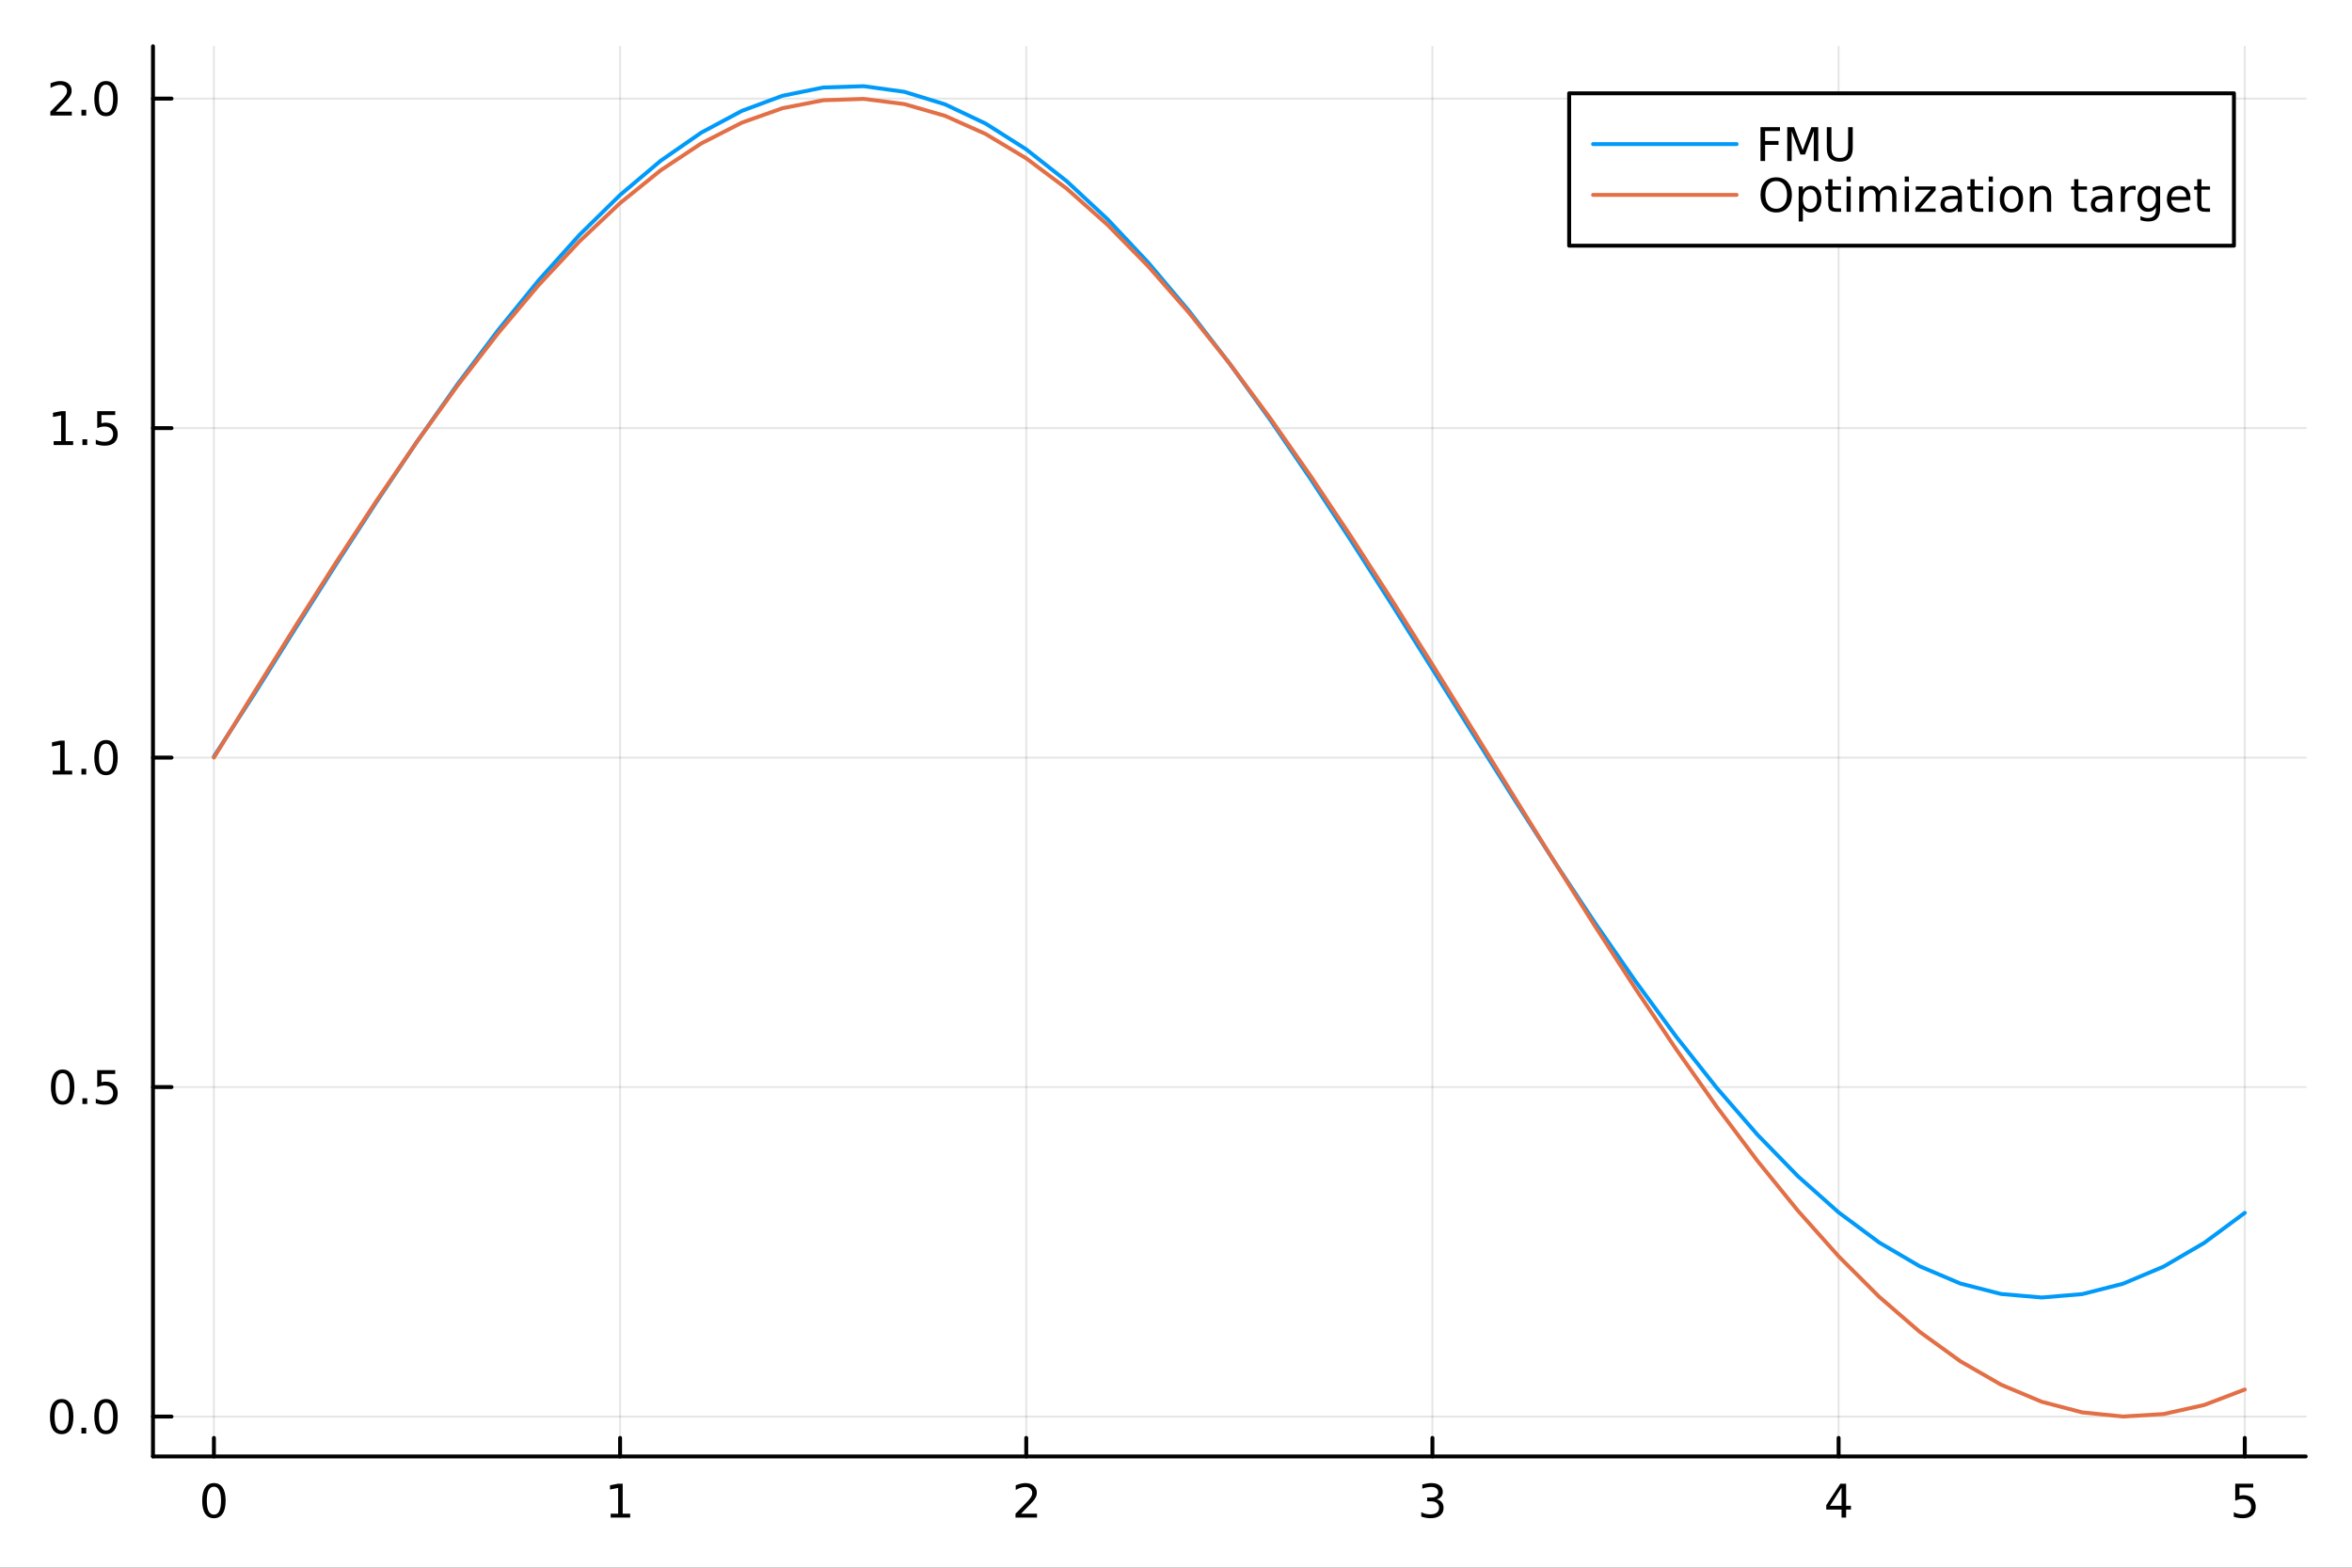 <?xml version="1.0" encoding="utf-8"?>
<svg xmlns="http://www.w3.org/2000/svg" xmlns:xlink="http://www.w3.org/1999/xlink" width="600" height="400" viewBox="0 0 2400 1600">
<rect x="0" y="0" width="2400" height="1600" fill="#333333" stroke="none"/>
<defs>
  <clipPath id="clip600">
    <rect x="0" y="0" width="2400" height="1600"/>
  </clipPath>
</defs>
<path clip-path="url(#clip600)" d="M0 1600 L2400 1600 L2400 0 L0 0  Z" fill="#ffffff" fill-rule="evenodd" fill-opacity="1"/>
<defs>
  <clipPath id="clip601">
    <rect x="480" y="0" width="1681" height="1600"/>
  </clipPath>
</defs>
<path clip-path="url(#clip600)" d="M156.112 1486.45 L2352.76 1486.45 L2352.76 47.244 L156.112 47.244  Z" fill="#ffffff" fill-rule="evenodd" fill-opacity="1"/>
<defs>
  <clipPath id="clip602">
    <rect x="156" y="47" width="2198" height="1440"/>
  </clipPath>
</defs>
<polyline clip-path="url(#clip602)" style="stroke:#000000; stroke-linecap:round; stroke-linejoin:round; stroke-width:2; stroke-opacity:0.1; fill:none" points="218.281,1486.45 218.281,47.244 "/>
<polyline clip-path="url(#clip602)" style="stroke:#000000; stroke-linecap:round; stroke-linejoin:round; stroke-width:2; stroke-opacity:0.1; fill:none" points="632.742,1486.45 632.742,47.244 "/>
<polyline clip-path="url(#clip602)" style="stroke:#000000; stroke-linecap:round; stroke-linejoin:round; stroke-width:2; stroke-opacity:0.1; fill:none" points="1047.2,1486.45 1047.2,47.244 "/>
<polyline clip-path="url(#clip602)" style="stroke:#000000; stroke-linecap:round; stroke-linejoin:round; stroke-width:2; stroke-opacity:0.1; fill:none" points="1461.66,1486.45 1461.66,47.244 "/>
<polyline clip-path="url(#clip602)" style="stroke:#000000; stroke-linecap:round; stroke-linejoin:round; stroke-width:2; stroke-opacity:0.1; fill:none" points="1876.13,1486.45 1876.13,47.244 "/>
<polyline clip-path="url(#clip602)" style="stroke:#000000; stroke-linecap:round; stroke-linejoin:round; stroke-width:2; stroke-opacity:0.1; fill:none" points="2290.59,1486.45 2290.59,47.244 "/>
<polyline clip-path="url(#clip602)" style="stroke:#000000; stroke-linecap:round; stroke-linejoin:round; stroke-width:2; stroke-opacity:0.1; fill:none" points="156.112,1445.77 2352.76,1445.77 "/>
<polyline clip-path="url(#clip602)" style="stroke:#000000; stroke-linecap:round; stroke-linejoin:round; stroke-width:2; stroke-opacity:0.1; fill:none" points="156.112,1109.48 2352.76,1109.48 "/>
<polyline clip-path="url(#clip602)" style="stroke:#000000; stroke-linecap:round; stroke-linejoin:round; stroke-width:2; stroke-opacity:0.1; fill:none" points="156.112,773.2 2352.76,773.2 "/>
<polyline clip-path="url(#clip602)" style="stroke:#000000; stroke-linecap:round; stroke-linejoin:round; stroke-width:2; stroke-opacity:0.1; fill:none" points="156.112,436.916 2352.76,436.916 "/>
<polyline clip-path="url(#clip602)" style="stroke:#000000; stroke-linecap:round; stroke-linejoin:round; stroke-width:2; stroke-opacity:0.1; fill:none" points="156.112,100.633 2352.76,100.633 "/>
<polyline clip-path="url(#clip600)" style="stroke:#000000; stroke-linecap:round; stroke-linejoin:round; stroke-width:4; stroke-opacity:1; fill:none" points="156.112,1486.45 2352.76,1486.45 "/>
<polyline clip-path="url(#clip600)" style="stroke:#000000; stroke-linecap:round; stroke-linejoin:round; stroke-width:4; stroke-opacity:1; fill:none" points="218.281,1486.45 218.281,1467.55 "/>
<polyline clip-path="url(#clip600)" style="stroke:#000000; stroke-linecap:round; stroke-linejoin:round; stroke-width:4; stroke-opacity:1; fill:none" points="632.742,1486.45 632.742,1467.55 "/>
<polyline clip-path="url(#clip600)" style="stroke:#000000; stroke-linecap:round; stroke-linejoin:round; stroke-width:4; stroke-opacity:1; fill:none" points="1047.2,1486.45 1047.2,1467.55 "/>
<polyline clip-path="url(#clip600)" style="stroke:#000000; stroke-linecap:round; stroke-linejoin:round; stroke-width:4; stroke-opacity:1; fill:none" points="1461.66,1486.45 1461.66,1467.55 "/>
<polyline clip-path="url(#clip600)" style="stroke:#000000; stroke-linecap:round; stroke-linejoin:round; stroke-width:4; stroke-opacity:1; fill:none" points="1876.13,1486.45 1876.13,1467.55 "/>
<polyline clip-path="url(#clip600)" style="stroke:#000000; stroke-linecap:round; stroke-linejoin:round; stroke-width:4; stroke-opacity:1; fill:none" points="2290.59,1486.45 2290.59,1467.55 "/>
<path clip-path="url(#clip600)" d="M218.281 1517.37 Q214.67 1517.37 212.842 1520.93 Q211.036 1524.47 211.036 1531.6 Q211.036 1538.71 212.842 1542.27 Q214.67 1545.82 218.281 1545.82 Q221.916 1545.82 223.721 1542.27 Q225.55 1538.71 225.55 1531.6 Q225.55 1524.47 223.721 1520.93 Q221.916 1517.37 218.281 1517.37 M218.281 1513.66 Q224.091 1513.66 227.147 1518.27 Q230.226 1522.85 230.226 1531.6 Q230.226 1540.33 227.147 1544.94 Q224.091 1549.52 218.281 1549.52 Q212.471 1549.52 209.392 1544.94 Q206.337 1540.33 206.337 1531.6 Q206.337 1522.85 209.392 1518.27 Q212.471 1513.66 218.281 1513.66 Z" fill="#000000" fill-rule="nonzero" fill-opacity="1" /><path clip-path="url(#clip600)" d="M623.124 1544.91 L630.763 1544.91 L630.763 1518.55 L622.453 1520.21 L622.453 1515.95 L630.717 1514.29 L635.393 1514.29 L635.393 1544.91 L643.032 1544.91 L643.032 1548.85 L623.124 1548.85 L623.124 1544.91 Z" fill="#000000" fill-rule="nonzero" fill-opacity="1" /><path clip-path="url(#clip600)" d="M1041.86 1544.91 L1058.18 1544.91 L1058.18 1548.85 L1036.23 1548.85 L1036.23 1544.91 Q1038.89 1542.16 1043.48 1537.53 Q1048.08 1532.88 1049.26 1531.53 Q1051.51 1529.01 1052.39 1527.27 Q1053.29 1525.51 1053.29 1523.82 Q1053.29 1521.07 1051.35 1519.33 Q1049.43 1517.6 1046.32 1517.6 Q1044.12 1517.6 1041.67 1518.36 Q1039.24 1519.13 1036.46 1520.68 L1036.46 1515.95 Q1039.29 1514.82 1041.74 1514.24 Q1044.19 1513.66 1046.23 1513.66 Q1051.6 1513.66 1054.8 1516.35 Q1057.99 1519.03 1057.99 1523.52 Q1057.99 1525.65 1057.18 1527.57 Q1056.39 1529.47 1054.29 1532.07 Q1053.71 1532.74 1050.61 1535.95 Q1047.5 1539.15 1041.86 1544.91 Z" fill="#000000" fill-rule="nonzero" fill-opacity="1" /><path clip-path="url(#clip600)" d="M1465.91 1530.21 Q1469.27 1530.93 1471.14 1533.2 Q1473.04 1535.47 1473.04 1538.8 Q1473.04 1543.92 1469.52 1546.72 Q1466 1549.52 1459.52 1549.52 Q1457.35 1549.52 1455.03 1549.08 Q1452.74 1548.66 1450.29 1547.81 L1450.29 1543.29 Q1452.23 1544.43 1454.55 1545.01 Q1456.86 1545.58 1459.38 1545.58 Q1463.78 1545.58 1466.07 1543.85 Q1468.39 1542.11 1468.39 1538.8 Q1468.39 1535.75 1466.24 1534.03 Q1464.11 1532.3 1460.29 1532.3 L1456.26 1532.3 L1456.26 1528.45 L1460.47 1528.45 Q1463.92 1528.45 1465.75 1527.09 Q1467.58 1525.7 1467.58 1523.11 Q1467.58 1520.45 1465.68 1519.03 Q1463.81 1517.6 1460.29 1517.6 Q1458.37 1517.6 1456.17 1518.01 Q1453.97 1518.43 1451.33 1519.31 L1451.33 1515.14 Q1453.99 1514.4 1456.31 1514.03 Q1458.64 1513.66 1460.7 1513.66 Q1466.03 1513.66 1469.13 1516.09 Q1472.23 1518.5 1472.23 1522.62 Q1472.23 1525.49 1470.59 1527.48 Q1468.94 1529.45 1465.91 1530.21 Z" fill="#000000" fill-rule="nonzero" fill-opacity="1" /><path clip-path="url(#clip600)" d="M1879.13 1518.36 L1867.33 1536.81 L1879.13 1536.81 L1879.13 1518.36 M1877.91 1514.29 L1883.79 1514.29 L1883.79 1536.81 L1888.72 1536.81 L1888.72 1540.7 L1883.79 1540.7 L1883.79 1548.85 L1879.13 1548.85 L1879.13 1540.7 L1863.53 1540.7 L1863.53 1536.19 L1877.91 1514.29 Z" fill="#000000" fill-rule="nonzero" fill-opacity="1" /><path clip-path="url(#clip600)" d="M2280.86 1514.29 L2299.22 1514.29 L2299.22 1518.22 L2285.15 1518.22 L2285.15 1526.7 Q2286.17 1526.35 2287.18 1526.19 Q2288.2 1526 2289.22 1526 Q2295.01 1526 2298.39 1529.17 Q2301.77 1532.34 2301.77 1537.76 Q2301.77 1543.34 2298.3 1546.44 Q2294.82 1549.52 2288.5 1549.52 Q2286.33 1549.52 2284.06 1549.15 Q2281.81 1548.78 2279.41 1548.04 L2279.41 1543.34 Q2281.49 1544.47 2283.71 1545.03 Q2285.93 1545.58 2288.41 1545.58 Q2292.42 1545.58 2294.75 1543.48 Q2297.09 1541.37 2297.09 1537.76 Q2297.09 1534.15 2294.75 1532.04 Q2292.42 1529.94 2288.41 1529.94 Q2286.54 1529.94 2284.66 1530.35 Q2282.81 1530.77 2280.86 1531.65 L2280.86 1514.29 Z" fill="#000000" fill-rule="nonzero" fill-opacity="1" /><polyline clip-path="url(#clip600)" style="stroke:#000000; stroke-linecap:round; stroke-linejoin:round; stroke-width:4; stroke-opacity:1; fill:none" points="156.112,1486.45 156.112,47.244 "/>
<polyline clip-path="url(#clip600)" style="stroke:#000000; stroke-linecap:round; stroke-linejoin:round; stroke-width:4; stroke-opacity:1; fill:none" points="156.112,1445.77 175.01,1445.77 "/>
<polyline clip-path="url(#clip600)" style="stroke:#000000; stroke-linecap:round; stroke-linejoin:round; stroke-width:4; stroke-opacity:1; fill:none" points="156.112,1109.48 175.01,1109.48 "/>
<polyline clip-path="url(#clip600)" style="stroke:#000000; stroke-linecap:round; stroke-linejoin:round; stroke-width:4; stroke-opacity:1; fill:none" points="156.112,773.2 175.01,773.2 "/>
<polyline clip-path="url(#clip600)" style="stroke:#000000; stroke-linecap:round; stroke-linejoin:round; stroke-width:4; stroke-opacity:1; fill:none" points="156.112,436.916 175.01,436.916 "/>
<polyline clip-path="url(#clip600)" style="stroke:#000000; stroke-linecap:round; stroke-linejoin:round; stroke-width:4; stroke-opacity:1; fill:none" points="156.112,100.633 175.01,100.633 "/>
<path clip-path="url(#clip600)" d="M62.937 1431.57 Q59.325 1431.57 57.497 1435.13 Q55.691 1438.67 55.691 1445.8 Q55.691 1452.91 57.497 1456.47 Q59.325 1460.01 62.937 1460.01 Q66.571 1460.01 68.376 1456.47 Q70.205 1452.91 70.205 1445.8 Q70.205 1438.67 68.376 1435.13 Q66.571 1431.57 62.937 1431.57 M62.937 1427.86 Q68.747 1427.86 71.802 1432.47 Q74.881 1437.05 74.881 1445.8 Q74.881 1454.53 71.802 1459.14 Q68.747 1463.72 62.937 1463.72 Q57.126 1463.72 54.048 1459.14 Q50.992 1454.53 50.992 1445.8 Q50.992 1437.05 54.048 1432.47 Q57.126 1427.86 62.937 1427.86 Z" fill="#000000" fill-rule="nonzero" fill-opacity="1" /><path clip-path="url(#clip600)" d="M83.098 1457.17 L87.983 1457.17 L87.983 1463.05 L83.098 1463.05 L83.098 1457.17 Z" fill="#000000" fill-rule="nonzero" fill-opacity="1" /><path clip-path="url(#clip600)" d="M108.168 1431.57 Q104.557 1431.57 102.728 1435.13 Q100.922 1438.67 100.922 1445.8 Q100.922 1452.91 102.728 1456.47 Q104.557 1460.01 108.168 1460.01 Q111.802 1460.01 113.608 1456.47 Q115.436 1452.91 115.436 1445.8 Q115.436 1438.67 113.608 1435.13 Q111.802 1431.57 108.168 1431.57 M108.168 1427.86 Q113.978 1427.86 117.033 1432.47 Q120.112 1437.05 120.112 1445.8 Q120.112 1454.53 117.033 1459.14 Q113.978 1463.72 108.168 1463.72 Q102.358 1463.72 99.279 1459.14 Q96.223 1454.53 96.223 1445.8 Q96.223 1437.05 99.279 1432.47 Q102.358 1427.86 108.168 1427.86 Z" fill="#000000" fill-rule="nonzero" fill-opacity="1" /><path clip-path="url(#clip600)" d="M63.932 1095.28 Q60.321 1095.28 58.492 1098.85 Q56.687 1102.39 56.687 1109.52 Q56.687 1116.62 58.492 1120.19 Q60.321 1123.73 63.932 1123.73 Q67.566 1123.73 69.372 1120.19 Q71.2 1116.62 71.2 1109.52 Q71.2 1102.39 69.372 1098.85 Q67.566 1095.28 63.932 1095.28 M63.932 1091.58 Q69.742 1091.58 72.798 1096.19 Q75.876 1100.77 75.876 1109.52 Q75.876 1118.25 72.798 1122.85 Q69.742 1127.43 63.932 1127.43 Q58.122 1127.43 55.043 1122.85 Q51.987 1118.25 51.987 1109.52 Q51.987 1100.77 55.043 1096.19 Q58.122 1091.58 63.932 1091.58 Z" fill="#000000" fill-rule="nonzero" fill-opacity="1" /><path clip-path="url(#clip600)" d="M84.094 1120.88 L88.978 1120.88 L88.978 1126.76 L84.094 1126.76 L84.094 1120.88 Z" fill="#000000" fill-rule="nonzero" fill-opacity="1" /><path clip-path="url(#clip600)" d="M99.21 1092.2 L117.566 1092.2 L117.566 1096.14 L103.492 1096.14 L103.492 1104.61 Q104.51 1104.26 105.529 1104.1 Q106.547 1103.92 107.566 1103.92 Q113.353 1103.92 116.733 1107.09 Q120.112 1110.26 120.112 1115.68 Q120.112 1121.25 116.64 1124.36 Q113.168 1127.43 106.848 1127.43 Q104.672 1127.43 102.404 1127.06 Q100.159 1126.69 97.751 1125.95 L97.751 1121.25 Q99.835 1122.39 102.057 1122.94 Q104.279 1123.5 106.756 1123.5 Q110.76 1123.5 113.098 1121.39 Q115.436 1119.29 115.436 1115.68 Q115.436 1112.06 113.098 1109.96 Q110.76 1107.85 106.756 1107.85 Q104.881 1107.85 103.006 1108.27 Q101.154 1108.69 99.21 1109.56 L99.21 1092.2 Z" fill="#000000" fill-rule="nonzero" fill-opacity="1" /><path clip-path="url(#clip600)" d="M53.747 786.545 L61.386 786.545 L61.386 760.179 L53.075 761.846 L53.075 757.587 L61.339 755.92 L66.015 755.92 L66.015 786.545 L73.654 786.545 L73.654 790.48 L53.747 790.48 L53.747 786.545 Z" fill="#000000" fill-rule="nonzero" fill-opacity="1" /><path clip-path="url(#clip600)" d="M83.098 784.6 L87.983 784.6 L87.983 790.48 L83.098 790.48 L83.098 784.6 Z" fill="#000000" fill-rule="nonzero" fill-opacity="1" /><path clip-path="url(#clip600)" d="M108.168 758.999 Q104.557 758.999 102.728 762.564 Q100.922 766.105 100.922 773.235 Q100.922 780.341 102.728 783.906 Q104.557 787.448 108.168 787.448 Q111.802 787.448 113.608 783.906 Q115.436 780.341 115.436 773.235 Q115.436 766.105 113.608 762.564 Q111.802 758.999 108.168 758.999 M108.168 755.295 Q113.978 755.295 117.033 759.902 Q120.112 764.485 120.112 773.235 Q120.112 781.962 117.033 786.568 Q113.978 791.151 108.168 791.151 Q102.358 791.151 99.279 786.568 Q96.223 781.962 96.223 773.235 Q96.223 764.485 99.279 759.902 Q102.358 755.295 108.168 755.295 Z" fill="#000000" fill-rule="nonzero" fill-opacity="1" /><path clip-path="url(#clip600)" d="M54.742 450.261 L62.381 450.261 L62.381 423.896 L54.071 425.562 L54.071 421.303 L62.335 419.636 L67.011 419.636 L67.011 450.261 L74.649 450.261 L74.649 454.196 L54.742 454.196 L54.742 450.261 Z" fill="#000000" fill-rule="nonzero" fill-opacity="1" /><path clip-path="url(#clip600)" d="M84.094 448.317 L88.978 448.317 L88.978 454.196 L84.094 454.196 L84.094 448.317 Z" fill="#000000" fill-rule="nonzero" fill-opacity="1" /><path clip-path="url(#clip600)" d="M99.21 419.636 L117.566 419.636 L117.566 423.572 L103.492 423.572 L103.492 432.044 Q104.51 431.697 105.529 431.535 Q106.547 431.349 107.566 431.349 Q113.353 431.349 116.733 434.521 Q120.112 437.692 120.112 443.109 Q120.112 448.687 116.64 451.789 Q113.168 454.868 106.848 454.868 Q104.672 454.868 102.404 454.497 Q100.159 454.127 97.751 453.386 L97.751 448.687 Q99.835 449.822 102.057 450.377 Q104.279 450.933 106.756 450.933 Q110.76 450.933 113.098 448.826 Q115.436 446.72 115.436 443.109 Q115.436 439.497 113.098 437.391 Q110.76 435.285 106.756 435.285 Q104.881 435.285 103.006 435.701 Q101.154 436.118 99.21 436.997 L99.21 419.636 Z" fill="#000000" fill-rule="nonzero" fill-opacity="1" /><path clip-path="url(#clip600)" d="M56.964 113.978 L73.284 113.978 L73.284 117.913 L51.339 117.913 L51.339 113.978 Q54.001 111.223 58.585 106.593 Q63.191 101.941 64.372 100.598 Q66.617 98.075 67.497 96.339 Q68.399 94.58 68.399 92.89 Q68.399 90.135 66.455 88.399 Q64.534 86.663 61.432 86.663 Q59.233 86.663 56.779 87.427 Q54.349 88.191 51.571 89.742 L51.571 85.019 Q54.395 83.885 56.849 83.307 Q59.302 82.728 61.339 82.728 Q66.71 82.728 69.904 85.413 Q73.099 88.098 73.099 92.589 Q73.099 94.719 72.288 96.64 Q71.501 98.538 69.395 101.131 Q68.816 101.802 65.714 105.019 Q62.612 108.214 56.964 113.978 Z" fill="#000000" fill-rule="nonzero" fill-opacity="1" /><path clip-path="url(#clip600)" d="M83.098 112.033 L87.983 112.033 L87.983 117.913 L83.098 117.913 L83.098 112.033 Z" fill="#000000" fill-rule="nonzero" fill-opacity="1" /><path clip-path="url(#clip600)" d="M108.168 86.432 Q104.557 86.432 102.728 89.996 Q100.922 93.538 100.922 100.668 Q100.922 107.774 102.728 111.339 Q104.557 114.88 108.168 114.88 Q111.802 114.88 113.608 111.339 Q115.436 107.774 115.436 100.668 Q115.436 93.538 113.608 89.996 Q111.802 86.432 108.168 86.432 M108.168 82.728 Q113.978 82.728 117.033 87.334 Q120.112 91.918 120.112 100.668 Q120.112 109.394 117.033 114.001 Q113.978 118.584 108.168 118.584 Q102.358 118.584 99.279 114.001 Q96.223 109.394 96.223 100.668 Q96.223 91.918 99.279 87.334 Q102.358 82.728 108.168 82.728 Z" fill="#000000" fill-rule="nonzero" fill-opacity="1" /><polyline clip-path="url(#clip602)" style="stroke:#009af9; stroke-linecap:round; stroke-linejoin:round; stroke-width:4; stroke-opacity:1; fill:none" points="218.281,772.121 259.727,707.916 301.174,641.776 342.62,576.373 384.066,512.456 425.512,450.759 466.958,391.989 508.404,336.82 549.85,285.886 591.296,239.77 632.742,199.002 674.188,164.049 715.635,135.312 757.081,113.121 798.527,97.73 839.973,89.317 881.419,87.976 922.865,93.725 964.311,106.496 1005.76,126.144 1047.2,152.442 1088.65,185.09 1130.1,223.713 1171.54,267.868 1212.99,317.047 1254.43,370.688 1295.88,428.175 1337.33,488.848 1378.77,552.011 1420.22,616.94 1461.66,682.89 1503.11,749.105 1544.56,814.824 1586,879.295 1627.45,941.776 1668.9,1001.55 1710.34,1057.94 1751.79,1110.29 1793.23,1158 1834.68,1200.52 1876.13,1237.37 1917.57,1268.12 1959.02,1292.43 2000.46,1310.01 2041.91,1320.66 2083.36,1324.25 2124.8,1320.76 2166.25,1310.21 2207.69,1292.73 2249.14,1268.52 2290.59,1237.85 "/>
<polyline clip-path="url(#clip602)" style="stroke:#e26f46; stroke-linecap:round; stroke-linejoin:round; stroke-width:4; stroke-opacity:1; fill:none" points="218.281,773.2 259.727,706.055 301.174,639.582 342.62,574.443 384.066,511.29 425.512,450.754 466.958,393.44 508.404,339.92 549.85,290.73 591.296,246.36 632.742,207.254 674.188,173.803 715.635,146.341 757.081,125.142 798.527,110.419 839.973,102.318 881.419,100.92 922.865,106.239 964.311,118.222 1005.76,136.75 1047.2,161.636 1088.65,192.634 1130.1,229.432 1171.54,271.663 1212.99,318.906 1254.43,370.687 1295.88,426.491 1337.33,485.758 1378.77,547.898 1420.22,612.289 1461.66,678.287 1503.11,745.234 1544.56,812.461 1586,879.295 1627.45,945.069 1668.9,1009.13 1710.34,1070.82 1751.79,1129.55 1793.23,1184.72 1834.68,1235.77 1876.13,1282.2 1917.57,1323.55 1959.02,1359.39 2000.46,1389.38 2041.91,1413.22 2083.36,1430.65 2124.8,1441.52 2166.25,1445.72 2207.69,1443.19 2249.14,1433.97 2290.59,1418.14 "/>
<path clip-path="url(#clip600)" d="M1601.19 250.738 L2279.53 250.738 L2279.53 95.218 L1601.19 95.218  Z" fill="#ffffff" fill-rule="evenodd" fill-opacity="1"/>
<polyline clip-path="url(#clip600)" style="stroke:#000000; stroke-linecap:round; stroke-linejoin:round; stroke-width:4; stroke-opacity:1; fill:none" points="1601.19,250.738 2279.53,250.738 2279.53,95.218 1601.19,95.218 1601.19,250.738 "/>
<polyline clip-path="url(#clip600)" style="stroke:#009af9; stroke-linecap:round; stroke-linejoin:round; stroke-width:4; stroke-opacity:1; fill:none" points="1625.6,147.058 1772.04,147.058 "/>
<path clip-path="url(#clip600)" d="M1796.45 129.778 L1816.31 129.778 L1816.31 133.713 L1801.13 133.713 L1801.13 143.898 L1814.83 143.898 L1814.83 147.833 L1801.13 147.833 L1801.13 164.338 L1796.45 164.338 L1796.45 129.778 Z" fill="#000000" fill-rule="nonzero" fill-opacity="1" /><path clip-path="url(#clip600)" d="M1823.72 129.778 L1830.69 129.778 L1839.5 153.296 L1848.37 129.778 L1855.34 129.778 L1855.34 164.338 L1850.78 164.338 L1850.78 133.99 L1841.87 157.694 L1837.17 157.694 L1828.25 133.99 L1828.25 164.338 L1823.72 164.338 L1823.72 129.778 Z" fill="#000000" fill-rule="nonzero" fill-opacity="1" /><path clip-path="url(#clip600)" d="M1864.09 129.778 L1868.79 129.778 L1868.79 150.773 Q1868.79 156.328 1870.8 158.782 Q1872.81 161.213 1877.33 161.213 Q1881.82 161.213 1883.83 158.782 Q1885.85 156.328 1885.85 150.773 L1885.85 129.778 L1890.55 129.778 L1890.55 151.352 Q1890.55 158.111 1887.19 161.56 Q1883.86 165.009 1877.33 165.009 Q1870.78 165.009 1867.42 161.56 Q1864.09 158.111 1864.09 151.352 L1864.09 129.778 Z" fill="#000000" fill-rule="nonzero" fill-opacity="1" /><polyline clip-path="url(#clip600)" style="stroke:#e26f46; stroke-linecap:round; stroke-linejoin:round; stroke-width:4; stroke-opacity:1; fill:none" points="1625.6,198.898 1772.04,198.898 "/>
<path clip-path="url(#clip600)" d="M1812.47 184.789 Q1807.38 184.789 1804.37 188.585 Q1801.38 192.381 1801.38 198.932 Q1801.38 205.46 1804.37 209.256 Q1807.38 213.053 1812.47 213.053 Q1817.56 213.053 1820.52 209.256 Q1823.51 205.46 1823.51 198.932 Q1823.51 192.381 1820.52 188.585 Q1817.56 184.789 1812.47 184.789 M1812.47 180.993 Q1819.74 180.993 1824.09 185.877 Q1828.44 190.738 1828.44 198.932 Q1828.44 207.104 1824.09 211.988 Q1819.74 216.849 1812.47 216.849 Q1805.18 216.849 1800.8 211.988 Q1796.45 207.127 1796.45 198.932 Q1796.45 190.738 1800.8 185.877 Q1805.18 180.993 1812.47 180.993 Z" fill="#000000" fill-rule="nonzero" fill-opacity="1" /><path clip-path="url(#clip600)" d="M1839.69 212.289 L1839.69 226.039 L1835.41 226.039 L1835.41 190.252 L1839.69 190.252 L1839.69 194.187 Q1841.03 191.872 1843.07 190.761 Q1845.13 189.627 1847.98 189.627 Q1852.7 189.627 1855.64 193.377 Q1858.6 197.127 1858.6 203.238 Q1858.6 209.349 1855.64 213.099 Q1852.7 216.849 1847.98 216.849 Q1845.13 216.849 1843.07 215.738 Q1841.03 214.603 1839.69 212.289 M1854.18 203.238 Q1854.18 198.539 1852.24 195.877 Q1850.31 193.192 1846.94 193.192 Q1843.56 193.192 1841.61 195.877 Q1839.69 198.539 1839.69 203.238 Q1839.69 207.937 1841.61 210.622 Q1843.56 213.284 1846.94 213.284 Q1850.31 213.284 1852.24 210.622 Q1854.18 207.937 1854.18 203.238 Z" fill="#000000" fill-rule="nonzero" fill-opacity="1" /><path clip-path="url(#clip600)" d="M1869.87 182.891 L1869.87 190.252 L1878.65 190.252 L1878.65 193.562 L1869.87 193.562 L1869.87 207.636 Q1869.87 210.807 1870.73 211.71 Q1871.61 212.613 1874.27 212.613 L1878.65 212.613 L1878.65 216.178 L1874.27 216.178 Q1869.34 216.178 1867.47 214.349 Q1865.59 212.497 1865.59 207.636 L1865.59 193.562 L1862.47 193.562 L1862.47 190.252 L1865.59 190.252 L1865.59 182.891 L1869.87 182.891 Z" fill="#000000" fill-rule="nonzero" fill-opacity="1" /><path clip-path="url(#clip600)" d="M1884.25 190.252 L1888.51 190.252 L1888.51 216.178 L1884.25 216.178 L1884.25 190.252 M1884.25 180.159 L1888.51 180.159 L1888.51 185.553 L1884.25 185.553 L1884.25 180.159 Z" fill="#000000" fill-rule="nonzero" fill-opacity="1" /><path clip-path="url(#clip600)" d="M1917.61 195.229 Q1919.2 192.358 1921.43 190.993 Q1923.65 189.627 1926.66 189.627 Q1930.71 189.627 1932.91 192.474 Q1935.11 195.298 1935.11 200.529 L1935.11 216.178 L1930.82 216.178 L1930.82 200.668 Q1930.82 196.942 1929.5 195.136 Q1928.18 193.33 1925.48 193.33 Q1922.17 193.33 1920.24 195.53 Q1918.32 197.729 1918.32 201.525 L1918.32 216.178 L1914.04 216.178 L1914.04 200.668 Q1914.04 196.918 1912.72 195.136 Q1911.4 193.33 1908.65 193.33 Q1905.38 193.33 1903.46 195.553 Q1901.54 197.752 1901.54 201.525 L1901.54 216.178 L1897.26 216.178 L1897.26 190.252 L1901.54 190.252 L1901.54 194.28 Q1903 191.895 1905.04 190.761 Q1907.07 189.627 1909.87 189.627 Q1912.7 189.627 1914.67 191.062 Q1916.66 192.497 1917.61 195.229 Z" fill="#000000" fill-rule="nonzero" fill-opacity="1" /><path clip-path="url(#clip600)" d="M1943.6 190.252 L1947.86 190.252 L1947.86 216.178 L1943.6 216.178 L1943.6 190.252 M1943.6 180.159 L1947.86 180.159 L1947.86 185.553 L1943.6 185.553 L1943.6 180.159 Z" fill="#000000" fill-rule="nonzero" fill-opacity="1" /><path clip-path="url(#clip600)" d="M1954.92 190.252 L1975.15 190.252 L1975.15 194.141 L1959.13 212.775 L1975.15 212.775 L1975.15 216.178 L1954.34 216.178 L1954.34 212.289 L1970.36 193.655 L1954.92 193.655 L1954.92 190.252 Z" fill="#000000" fill-rule="nonzero" fill-opacity="1" /><path clip-path="url(#clip600)" d="M1993.44 203.145 Q1988.28 203.145 1986.29 204.326 Q1984.3 205.506 1984.3 208.354 Q1984.3 210.622 1985.78 211.965 Q1987.28 213.284 1989.85 213.284 Q1993.39 213.284 1995.52 210.784 Q1997.67 208.261 1997.67 204.094 L1997.67 203.145 L1993.44 203.145 M2001.93 201.386 L2001.93 216.178 L1997.67 216.178 L1997.67 212.242 Q1996.22 214.603 1994.04 215.738 Q1991.86 216.849 1988.72 216.849 Q1984.74 216.849 1982.37 214.627 Q1980.04 212.381 1980.04 208.631 Q1980.04 204.256 1982.95 202.034 Q1985.89 199.812 1991.7 199.812 L1997.67 199.812 L1997.67 199.395 Q1997.67 196.455 1995.73 194.858 Q1993.81 193.238 1990.31 193.238 Q1988.09 193.238 1985.99 193.77 Q1983.88 194.303 1981.93 195.367 L1981.93 191.432 Q1984.27 190.53 1986.47 190.09 Q1988.67 189.627 1990.75 189.627 Q1996.38 189.627 1999.16 192.543 Q2001.93 195.46 2001.93 201.386 Z" fill="#000000" fill-rule="nonzero" fill-opacity="1" /><path clip-path="url(#clip600)" d="M2014.92 182.891 L2014.92 190.252 L2023.69 190.252 L2023.69 193.562 L2014.92 193.562 L2014.92 207.636 Q2014.92 210.807 2015.78 211.71 Q2016.66 212.613 2019.32 212.613 L2023.69 212.613 L2023.69 216.178 L2019.32 216.178 Q2014.39 216.178 2012.51 214.349 Q2010.64 212.497 2010.64 207.636 L2010.64 193.562 L2007.51 193.562 L2007.51 190.252 L2010.64 190.252 L2010.64 182.891 L2014.92 182.891 Z" fill="#000000" fill-rule="nonzero" fill-opacity="1" /><path clip-path="url(#clip600)" d="M2029.3 190.252 L2033.55 190.252 L2033.55 216.178 L2029.3 216.178 L2029.3 190.252 M2029.3 180.159 L2033.55 180.159 L2033.55 185.553 L2029.3 185.553 L2029.3 180.159 Z" fill="#000000" fill-rule="nonzero" fill-opacity="1" /><path clip-path="url(#clip600)" d="M2052.51 193.238 Q2049.09 193.238 2047.1 195.923 Q2045.11 198.585 2045.11 203.238 Q2045.11 207.891 2047.07 210.576 Q2049.06 213.238 2052.51 213.238 Q2055.92 213.238 2057.91 210.553 Q2059.9 207.867 2059.9 203.238 Q2059.9 198.631 2057.91 195.946 Q2055.92 193.238 2052.51 193.238 M2052.51 189.627 Q2058.07 189.627 2061.24 193.238 Q2064.41 196.849 2064.41 203.238 Q2064.41 209.604 2061.24 213.238 Q2058.07 216.849 2052.51 216.849 Q2046.93 216.849 2043.76 213.238 Q2040.61 209.604 2040.61 203.238 Q2040.61 196.849 2043.76 193.238 Q2046.93 189.627 2052.51 189.627 Z" fill="#000000" fill-rule="nonzero" fill-opacity="1" /><path clip-path="url(#clip600)" d="M2093.02 200.529 L2093.02 216.178 L2088.76 216.178 L2088.76 200.668 Q2088.76 196.988 2087.33 195.159 Q2085.89 193.33 2083.02 193.33 Q2079.57 193.33 2077.58 195.53 Q2075.59 197.729 2075.59 201.525 L2075.59 216.178 L2071.31 216.178 L2071.31 190.252 L2075.59 190.252 L2075.59 194.28 Q2077.12 191.942 2079.18 190.784 Q2081.26 189.627 2083.97 189.627 Q2088.44 189.627 2090.73 192.405 Q2093.02 195.159 2093.02 200.529 Z" fill="#000000" fill-rule="nonzero" fill-opacity="1" /><path clip-path="url(#clip600)" d="M2120.8 182.891 L2120.8 190.252 L2129.57 190.252 L2129.57 193.562 L2120.8 193.562 L2120.8 207.636 Q2120.8 210.807 2121.66 211.71 Q2122.54 212.613 2125.2 212.613 L2129.57 212.613 L2129.57 216.178 L2125.2 216.178 Q2120.27 216.178 2118.39 214.349 Q2116.52 212.497 2116.52 207.636 L2116.52 193.562 L2113.39 193.562 L2113.39 190.252 L2116.52 190.252 L2116.52 182.891 L2120.8 182.891 Z" fill="#000000" fill-rule="nonzero" fill-opacity="1" /><path clip-path="url(#clip600)" d="M2146.96 203.145 Q2141.79 203.145 2139.8 204.326 Q2137.81 205.506 2137.81 208.354 Q2137.81 210.622 2139.29 211.965 Q2140.8 213.284 2143.37 213.284 Q2146.91 213.284 2149.04 210.784 Q2151.19 208.261 2151.19 204.094 L2151.19 203.145 L2146.96 203.145 M2155.45 201.386 L2155.45 216.178 L2151.19 216.178 L2151.19 212.242 Q2149.73 214.603 2147.56 215.738 Q2145.38 216.849 2142.23 216.849 Q2138.25 216.849 2135.89 214.627 Q2133.55 212.381 2133.55 208.631 Q2133.55 204.256 2136.47 202.034 Q2139.41 199.812 2145.22 199.812 L2151.19 199.812 L2151.19 199.395 Q2151.19 196.455 2149.25 194.858 Q2147.33 193.238 2143.83 193.238 Q2141.61 193.238 2139.5 193.77 Q2137.4 194.303 2135.45 195.367 L2135.45 191.432 Q2137.79 190.53 2139.99 190.09 Q2142.19 189.627 2144.27 189.627 Q2149.9 189.627 2152.67 192.543 Q2155.45 195.46 2155.45 201.386 Z" fill="#000000" fill-rule="nonzero" fill-opacity="1" /><path clip-path="url(#clip600)" d="M2179.25 194.233 Q2178.53 193.817 2177.67 193.631 Q2176.84 193.423 2175.82 193.423 Q2172.21 193.423 2170.27 195.784 Q2168.35 198.122 2168.35 202.52 L2168.35 216.178 L2164.06 216.178 L2164.06 190.252 L2168.35 190.252 L2168.35 194.28 Q2169.69 191.918 2171.84 190.784 Q2173.99 189.627 2177.07 189.627 Q2177.51 189.627 2178.04 189.696 Q2178.58 189.743 2179.22 189.858 L2179.25 194.233 Z" fill="#000000" fill-rule="nonzero" fill-opacity="1" /><path clip-path="url(#clip600)" d="M2199.94 202.914 Q2199.94 198.284 2198.02 195.738 Q2196.12 193.192 2192.67 193.192 Q2189.25 193.192 2187.33 195.738 Q2185.43 198.284 2185.43 202.914 Q2185.43 207.52 2187.33 210.066 Q2189.25 212.613 2192.67 212.613 Q2196.12 212.613 2198.02 210.066 Q2199.94 207.52 2199.94 202.914 M2204.2 212.96 Q2204.2 219.58 2201.26 222.798 Q2198.32 226.039 2192.26 226.039 Q2190.01 226.039 2188.02 225.691 Q2186.03 225.367 2184.16 224.673 L2184.16 220.529 Q2186.03 221.548 2187.86 222.034 Q2189.69 222.52 2191.59 222.52 Q2195.78 222.52 2197.86 220.321 Q2199.94 218.145 2199.94 213.724 L2199.94 211.617 Q2198.62 213.909 2196.56 215.043 Q2194.5 216.178 2191.63 216.178 Q2186.86 216.178 2183.95 212.543 Q2181.03 208.909 2181.03 202.914 Q2181.03 196.895 2183.95 193.261 Q2186.86 189.627 2191.63 189.627 Q2194.5 189.627 2196.56 190.761 Q2198.62 191.895 2199.94 194.187 L2199.94 190.252 L2204.2 190.252 L2204.2 212.96 Z" fill="#000000" fill-rule="nonzero" fill-opacity="1" /><path clip-path="url(#clip600)" d="M2235.15 202.15 L2235.15 204.233 L2215.57 204.233 Q2215.85 208.631 2218.21 210.946 Q2220.59 213.238 2224.83 213.238 Q2227.28 213.238 2229.57 212.636 Q2231.89 212.034 2234.16 210.83 L2234.16 214.858 Q2231.86 215.83 2229.46 216.34 Q2227.05 216.849 2224.57 216.849 Q2218.37 216.849 2214.73 213.238 Q2211.12 209.627 2211.12 203.469 Q2211.12 197.104 2214.55 193.377 Q2218 189.627 2223.83 189.627 Q2229.06 189.627 2232.1 193.006 Q2235.15 196.363 2235.15 202.15 M2230.89 200.9 Q2230.85 197.405 2228.92 195.321 Q2227.03 193.238 2223.88 193.238 Q2220.31 193.238 2218.16 195.252 Q2216.03 197.266 2215.71 200.923 L2230.89 200.9 Z" fill="#000000" fill-rule="nonzero" fill-opacity="1" /><path clip-path="url(#clip600)" d="M2246.35 182.891 L2246.35 190.252 L2255.13 190.252 L2255.13 193.562 L2246.35 193.562 L2246.35 207.636 Q2246.35 210.807 2247.21 211.71 Q2248.09 212.613 2250.75 212.613 L2255.13 212.613 L2255.13 216.178 L2250.75 216.178 Q2245.82 216.178 2243.95 214.349 Q2242.07 212.497 2242.07 207.636 L2242.07 193.562 L2238.95 193.562 L2238.95 190.252 L2242.07 190.252 L2242.07 182.891 L2246.35 182.891 Z" fill="#000000" fill-rule="nonzero" fill-opacity="1" /></svg>
